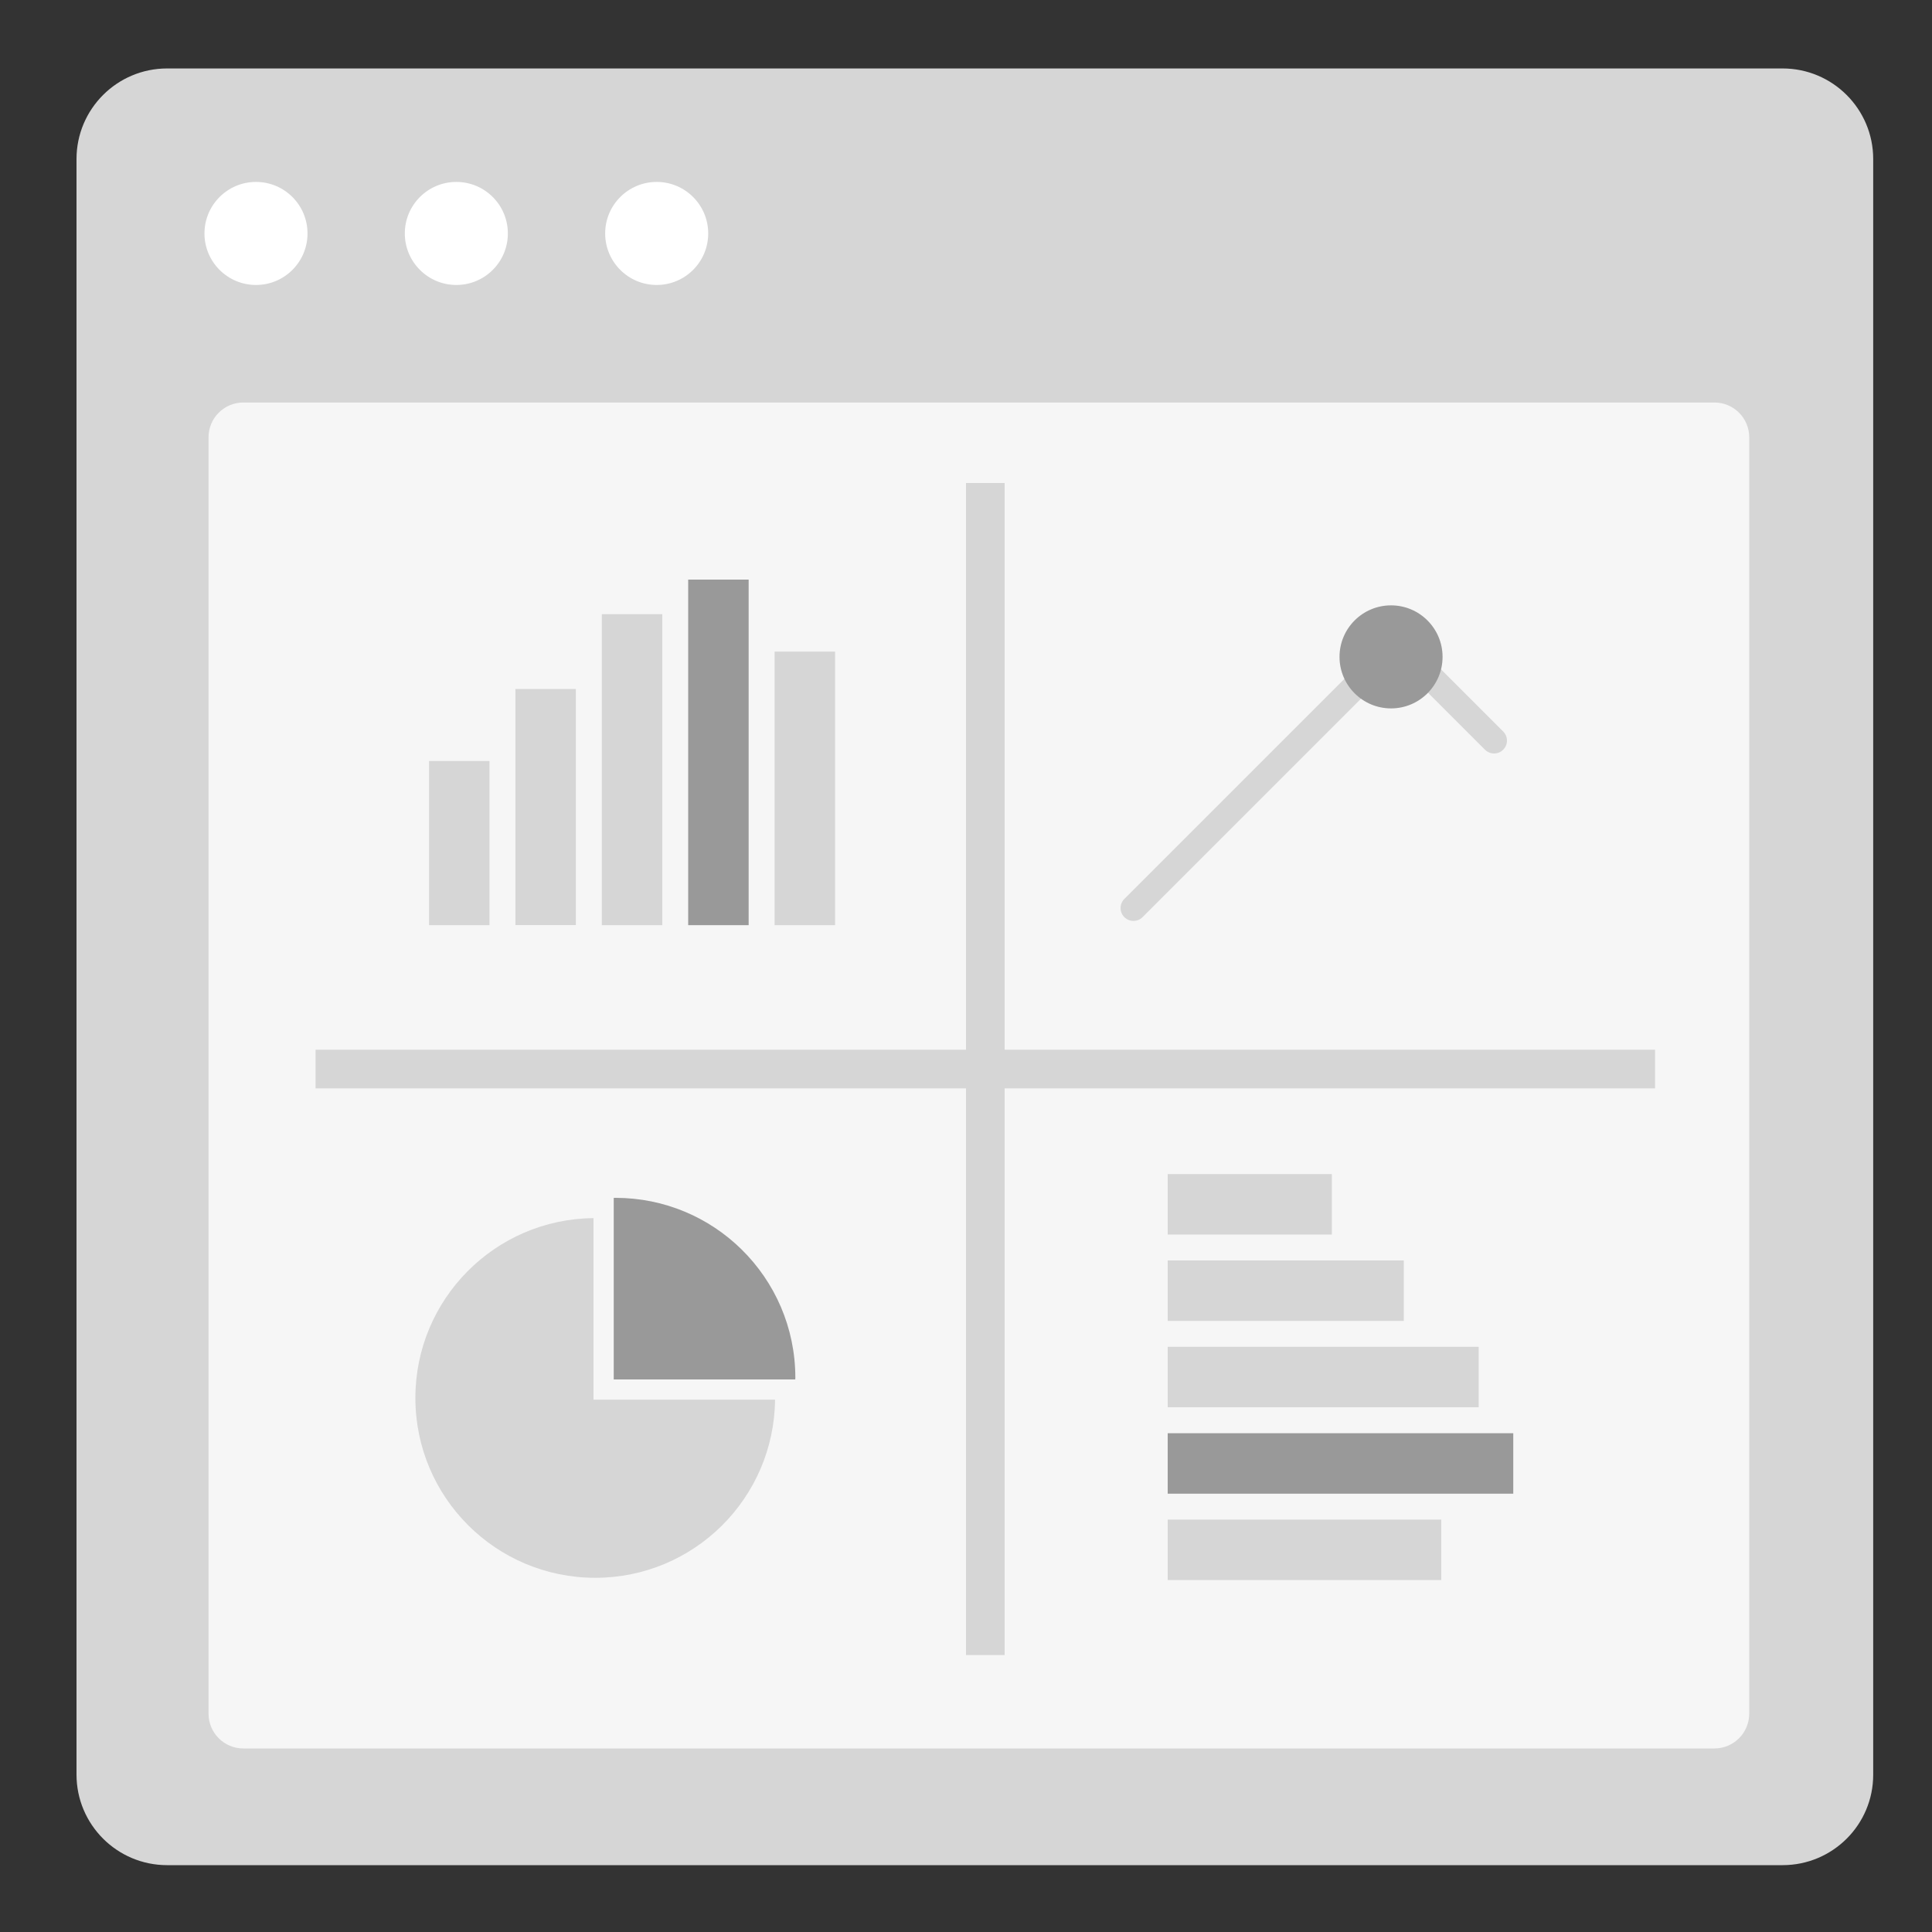 <?xml version="1.0" encoding="utf-8"?>
<!-- Generator: Adobe Illustrator 24.2.0, SVG Export Plug-In . SVG Version: 6.00 Build 0)  -->
<svg version="1.1" xmlns="http://www.w3.org/2000/svg" xmlns:xlink="http://www.w3.org/1999/xlink" x="0px" y="0px"
	 viewBox="0 0 300 300" style="enable-background:new 0 0 300 300;" xml:space="preserve">
<rect x="0" y="0" width="300" height="300" fill="#333333" stroke="none"/>
<style type="text/css">
	.st0{fill:#D6D6D6;}
	.st1{fill:#FFFFFF;}
	.st2{fill:#F6F6F6;}
	.st3{fill:#999999;}
	.st4{fill:#D5D5D5;}
	.st5{fill:none;stroke:#D6D6D6;stroke-width:4;stroke-linecap:round;stroke-miterlimit:10;}
</style>
<g id="Layer_1">
	<g>
		<path class="st0" d="M276.8,289.62H25.95c-7.77,0-14.07-6.3-14.07-14.07V24.7c0-7.77,6.3-14.07,14.07-14.07H276.8
			c7.77,0,14.07,6.3,14.07,14.07v250.86C290.88,283.33,284.58,289.62,276.8,289.62z"/>
		<g>
			<circle class="st1" cx="39.75" cy="36.25" r="8"/>
			<circle class="st1" cx="70.86" cy="36.25" r="8"/>
			<circle class="st1" cx="101.97" cy="36.25" r="8"/>
		</g>
	</g>
	<path class="st2" d="M266.21,271.5H37.79c-2.99,0-5.41-2.42-5.41-5.41V67.91c0-2.99,2.42-5.41,5.41-5.41h228.42
		c2.99,0,5.41,2.42,5.41,5.41v198.17C271.62,269.08,269.2,271.5,266.21,271.5z"/>
	<g>
		<path class="st0" d="M92.16,189.15c-15.3,0.14-27.66,12.59-27.66,27.92C64.5,232.5,77,245,92.43,245
			c15.33,0,27.77-12.36,27.92-27.66H92.16V189.15z"/>
		<path class="st3" d="M115.16,194.02c-5.04-4.96-11.96-8.02-19.59-8.02c-0.09,0-0.18,0.01-0.27,0.01v28.19h28.19
			c0-0.09,0.01-0.18,0.01-0.27C123.5,206.14,120.31,199.09,115.16,194.02z"/>
	</g>
	<rect x="150" y="75" class="st0" width="6" height="182"/>
	<rect x="150" y="62" transform="matrix(6.365234e-07 1 -1 6.365234e-07 319 13)" class="st0" width="6" height="208"/>
	<g>
		<g>
			<rect x="66.62" y="118.17" class="st0" width="9.39" height="25.49"/>
		</g>
		<g>
			<rect x="80.03" y="106.99" class="st0" width="9.39" height="36.66"/>
		</g>
		<g>
			<rect x="93.45" y="95.37" class="st0" width="9.39" height="48.29"/>
		</g>
		<g>
			<rect x="106.86" y="90" class="st3" width="9.39" height="53.66"/>
		</g>
		<g>
			<rect x="120.28" y="101.18" class="st0" width="9.39" height="42.48"/>
		</g>
	</g>
	<g>
		<g>
			<rect x="181.32" y="182.31" class="st0" width="25.49" height="9.39"/>
		</g>
		<g>
			<rect x="181.32" y="195.72" class="st0" width="36.66" height="9.39"/>
		</g>
		<g>
			<rect x="181.32" y="209.13" class="st0" width="48.29" height="9.39"/>
		</g>
		<g>
			<rect x="181.32" y="222.55" class="st3" width="53.66" height="9.39"/>
		</g>
		<g>
			<rect x="181.32" y="235.96" class="st0" width="42.48" height="9.39"/>
		</g>
	</g>
	<polyline class="st5" points="176,141 217,100 232,115 	"/>
	<circle class="st3" cx="216" cy="102" r="8"/>
</g>
<g id="Layer_2">
</g>
<g id="Layer_3">
</g>
</svg>
